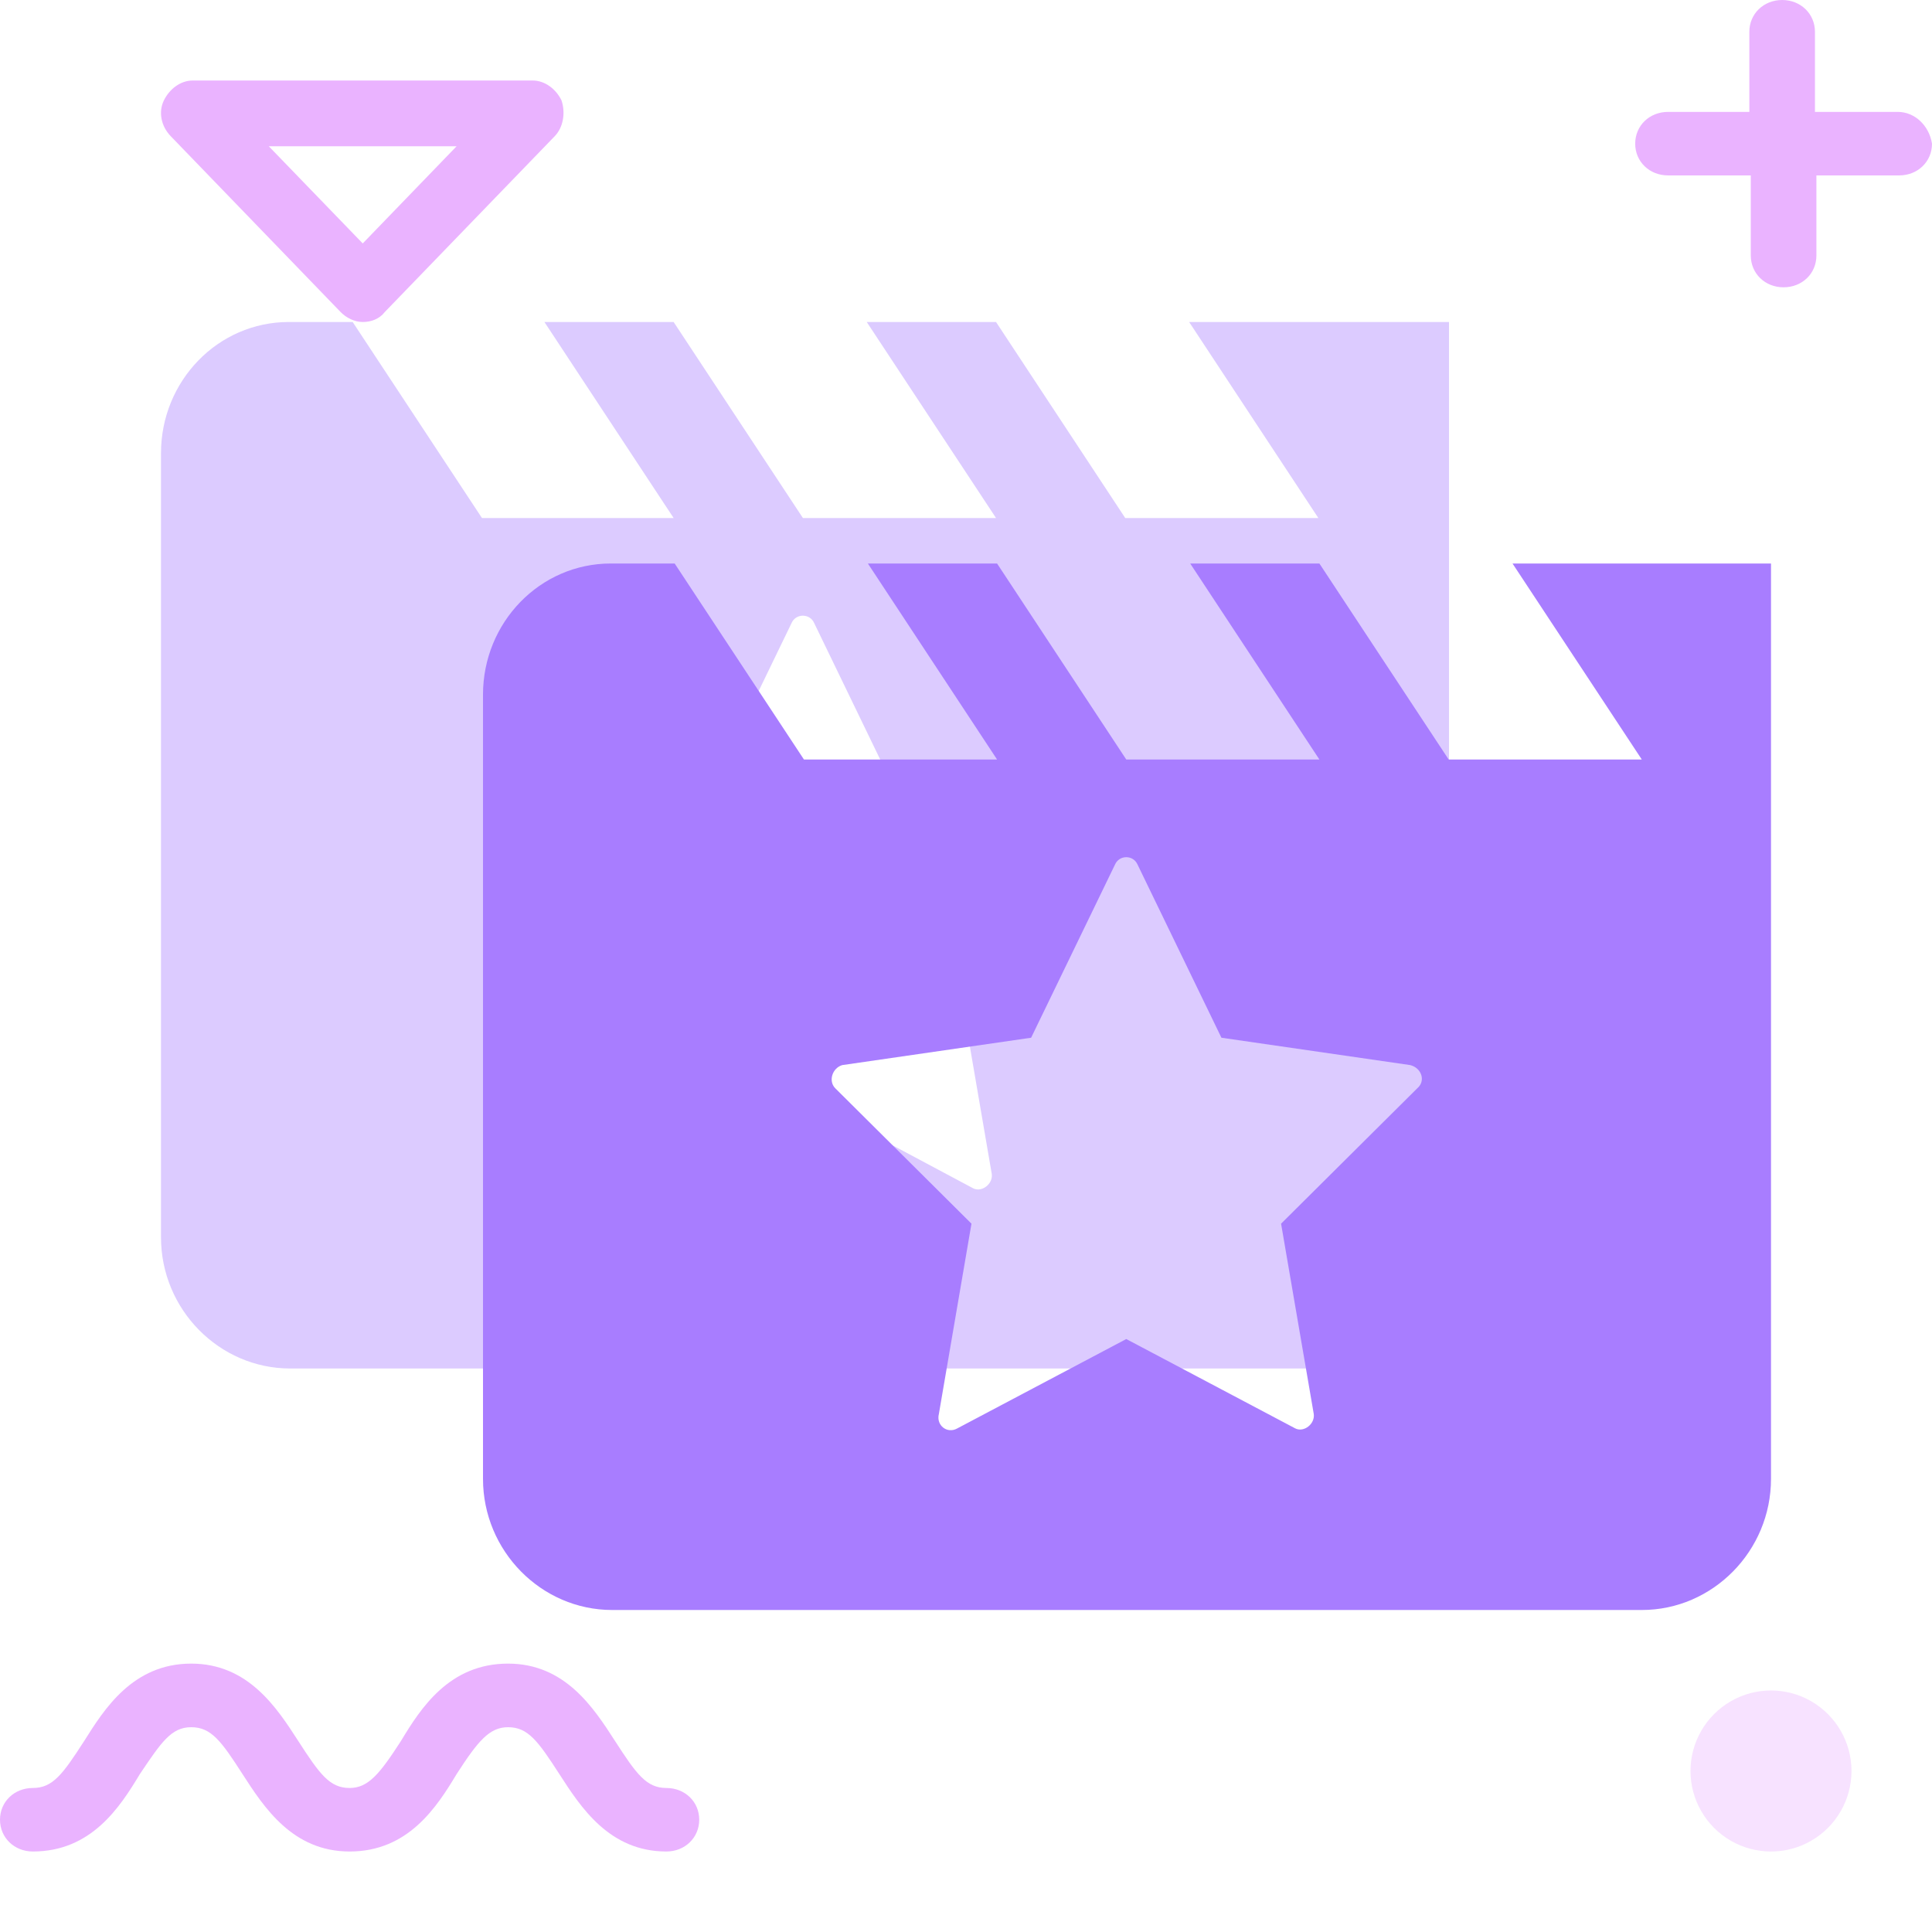 <?xml version="1.0" encoding="UTF-8"?>
<svg width="24" height="24" viewBox="0 0 24 24" version="1.1" xmlns="http://www.w3.org/2000/svg" xmlns:xlink="http://www.w3.org/1999/xlink">
    <title>create</title>
    <g id="create" stroke="none" stroke-width="1" fill="none" fill-rule="evenodd">
        <path d="M14.772,4 L16.377,6.435 L13.978,6.435 L12.373,4 L10.767,4 L12.373,6.435 L9.974,6.435 L8.368,4 L6.763,4 L8.368,6.435 L5.987,6.435 L4.381,4 L3.588,4 C2.706,4 2,4.734 2,5.629 L2,15.371 C2,16.266 2.723,17 3.605,17 L16.395,17 C17.277,17 18,16.266 18,15.371 L18,4 L14.772,4 Z M13.607,10.536 L11.914,12.219 L12.32,14.583 C12.337,14.708 12.196,14.815 12.09,14.762 L9.974,13.634 L7.874,14.744 C7.751,14.815 7.61,14.708 7.645,14.565 L8.051,12.201 L6.357,10.518 C6.269,10.428 6.322,10.267 6.445,10.231 L8.792,9.891 L9.832,7.742 C9.885,7.617 10.062,7.617 10.115,7.742 L11.155,9.891 L13.502,10.231 C13.643,10.285 13.696,10.446 13.607,10.536 L13.607,10.536 Z" id="形状" fill="#DCCBFF" fill-rule="nonzero"></path>
        <path d="M18.789,7 L20.395,9.435 L17.996,9.435 L16.39,7 L14.785,7 L16.39,9.435 L13.991,9.435 L12.386,7 L10.781,7 L12.386,9.435 L9.987,9.435 L8.381,7 L7.588,7 C6.706,7 6,7.734 6,8.629 L6,18.371 C6,19.266 6.723,20 7.605,20 L20.395,20 C21.277,20 22,19.266 22,18.371 L22,7 L18.789,7 Z M17.607,13.518 L15.914,15.201 L16.32,17.565 C16.337,17.69 16.196,17.798 16.09,17.744 L13.991,16.634 L11.892,17.744 C11.768,17.815 11.627,17.708 11.663,17.565 L12.068,15.201 L10.375,13.518 C10.287,13.428 10.34,13.267 10.463,13.231 L12.809,12.891 L13.85,10.742 C13.903,10.617 14.079,10.617 14.132,10.742 L15.173,12.891 L17.519,13.231 C17.66,13.267 17.713,13.428 17.607,13.518 L17.607,13.518 Z" id="形状" fill="#A87DFF" fill-rule="nonzero"></path>
        <path d="M21,22 C21,22.357 21.191,22.687 21.5,22.866 C21.809,23.045 22.191,23.045 22.5,22.866 C22.809,22.687 23,22.357 23,22 C23,21.643 22.809,21.313 22.5,21.134 C22.191,20.955 21.809,20.955 21.5,21.134 C21.191,21.313 21,21.643 21,22 Z" id="路径" fill="#F7E2FF" fill-rule="nonzero"></path>
        <path d="M23.575,1.39 L22.546,1.39 L22.546,0.395 C22.546,0.172 22.369,0 22.139,0 C21.908,0 21.731,0.172 21.731,0.395 L21.731,1.39 L20.721,1.39 C20.49,1.39 20.313,1.561 20.313,1.785 C20.313,2.008 20.49,2.179 20.721,2.179 L21.749,2.179 L21.749,3.174 C21.749,3.398 21.926,3.569 22.156,3.569 C22.387,3.569 22.564,3.398 22.564,3.174 L22.564,2.179 L23.592,2.179 C23.823,2.179 24,2.008 24,1.785 C23.965,1.561 23.787,1.39 23.575,1.39 L23.575,1.39 Z" id="路径" fill="#EAB3FF" fill-rule="nonzero"></path>
        <path d="M2.375,20.666 C3.084,20.666 3.439,21.215 3.705,21.627 C3.971,22.039 4.095,22.211 4.343,22.211 C4.573,22.211 4.715,22.039 4.981,21.627 C5.229,21.215 5.584,20.666 6.311,20.666 C7.02,20.666 7.374,21.215 7.64,21.627 C7.906,22.039 8.03,22.211 8.278,22.211 C8.509,22.211 8.686,22.382 8.686,22.605 C8.686,22.828 8.509,23 8.278,23 C7.569,23 7.215,22.451 6.949,22.039 C6.683,21.627 6.559,21.456 6.311,21.456 C6.08,21.456 5.938,21.627 5.672,22.039 C5.424,22.451 5.07,23 4.343,23 C3.634,23 3.279,22.451 3.013,22.039 C2.748,21.627 2.623,21.456 2.375,21.456 C2.127,21.456 2.003,21.644 1.737,22.039 C1.489,22.451 1.134,23 0.408,23 C0.177,23 0,22.828 0,22.605 C0,22.382 0.177,22.211 0.408,22.211 C0.656,22.211 0.78,22.039 1.046,21.627 C1.294,21.233 1.649,20.666 2.375,20.666 L2.375,20.666 Z" id="路径" fill="#EAB3FF" fill-rule="nonzero"></path>
        <path d="M6.616,1 L2.395,1 C2.241,1 2.104,1.107 2.035,1.249 C1.966,1.391 2.001,1.568 2.121,1.692 L4.231,3.876 C4.3,3.947 4.403,4 4.506,4 C4.609,4 4.712,3.964 4.78,3.876 L6.891,1.692 C6.994,1.586 7.028,1.408 6.976,1.249 C6.908,1.107 6.77,1 6.616,1 L6.616,1 Z M4.506,3.024 L3.339,1.817 L5.672,1.817 L4.506,3.024 Z" id="形状" fill="#EAB3FF" fill-rule="nonzero"></path>
    </g>
</svg>